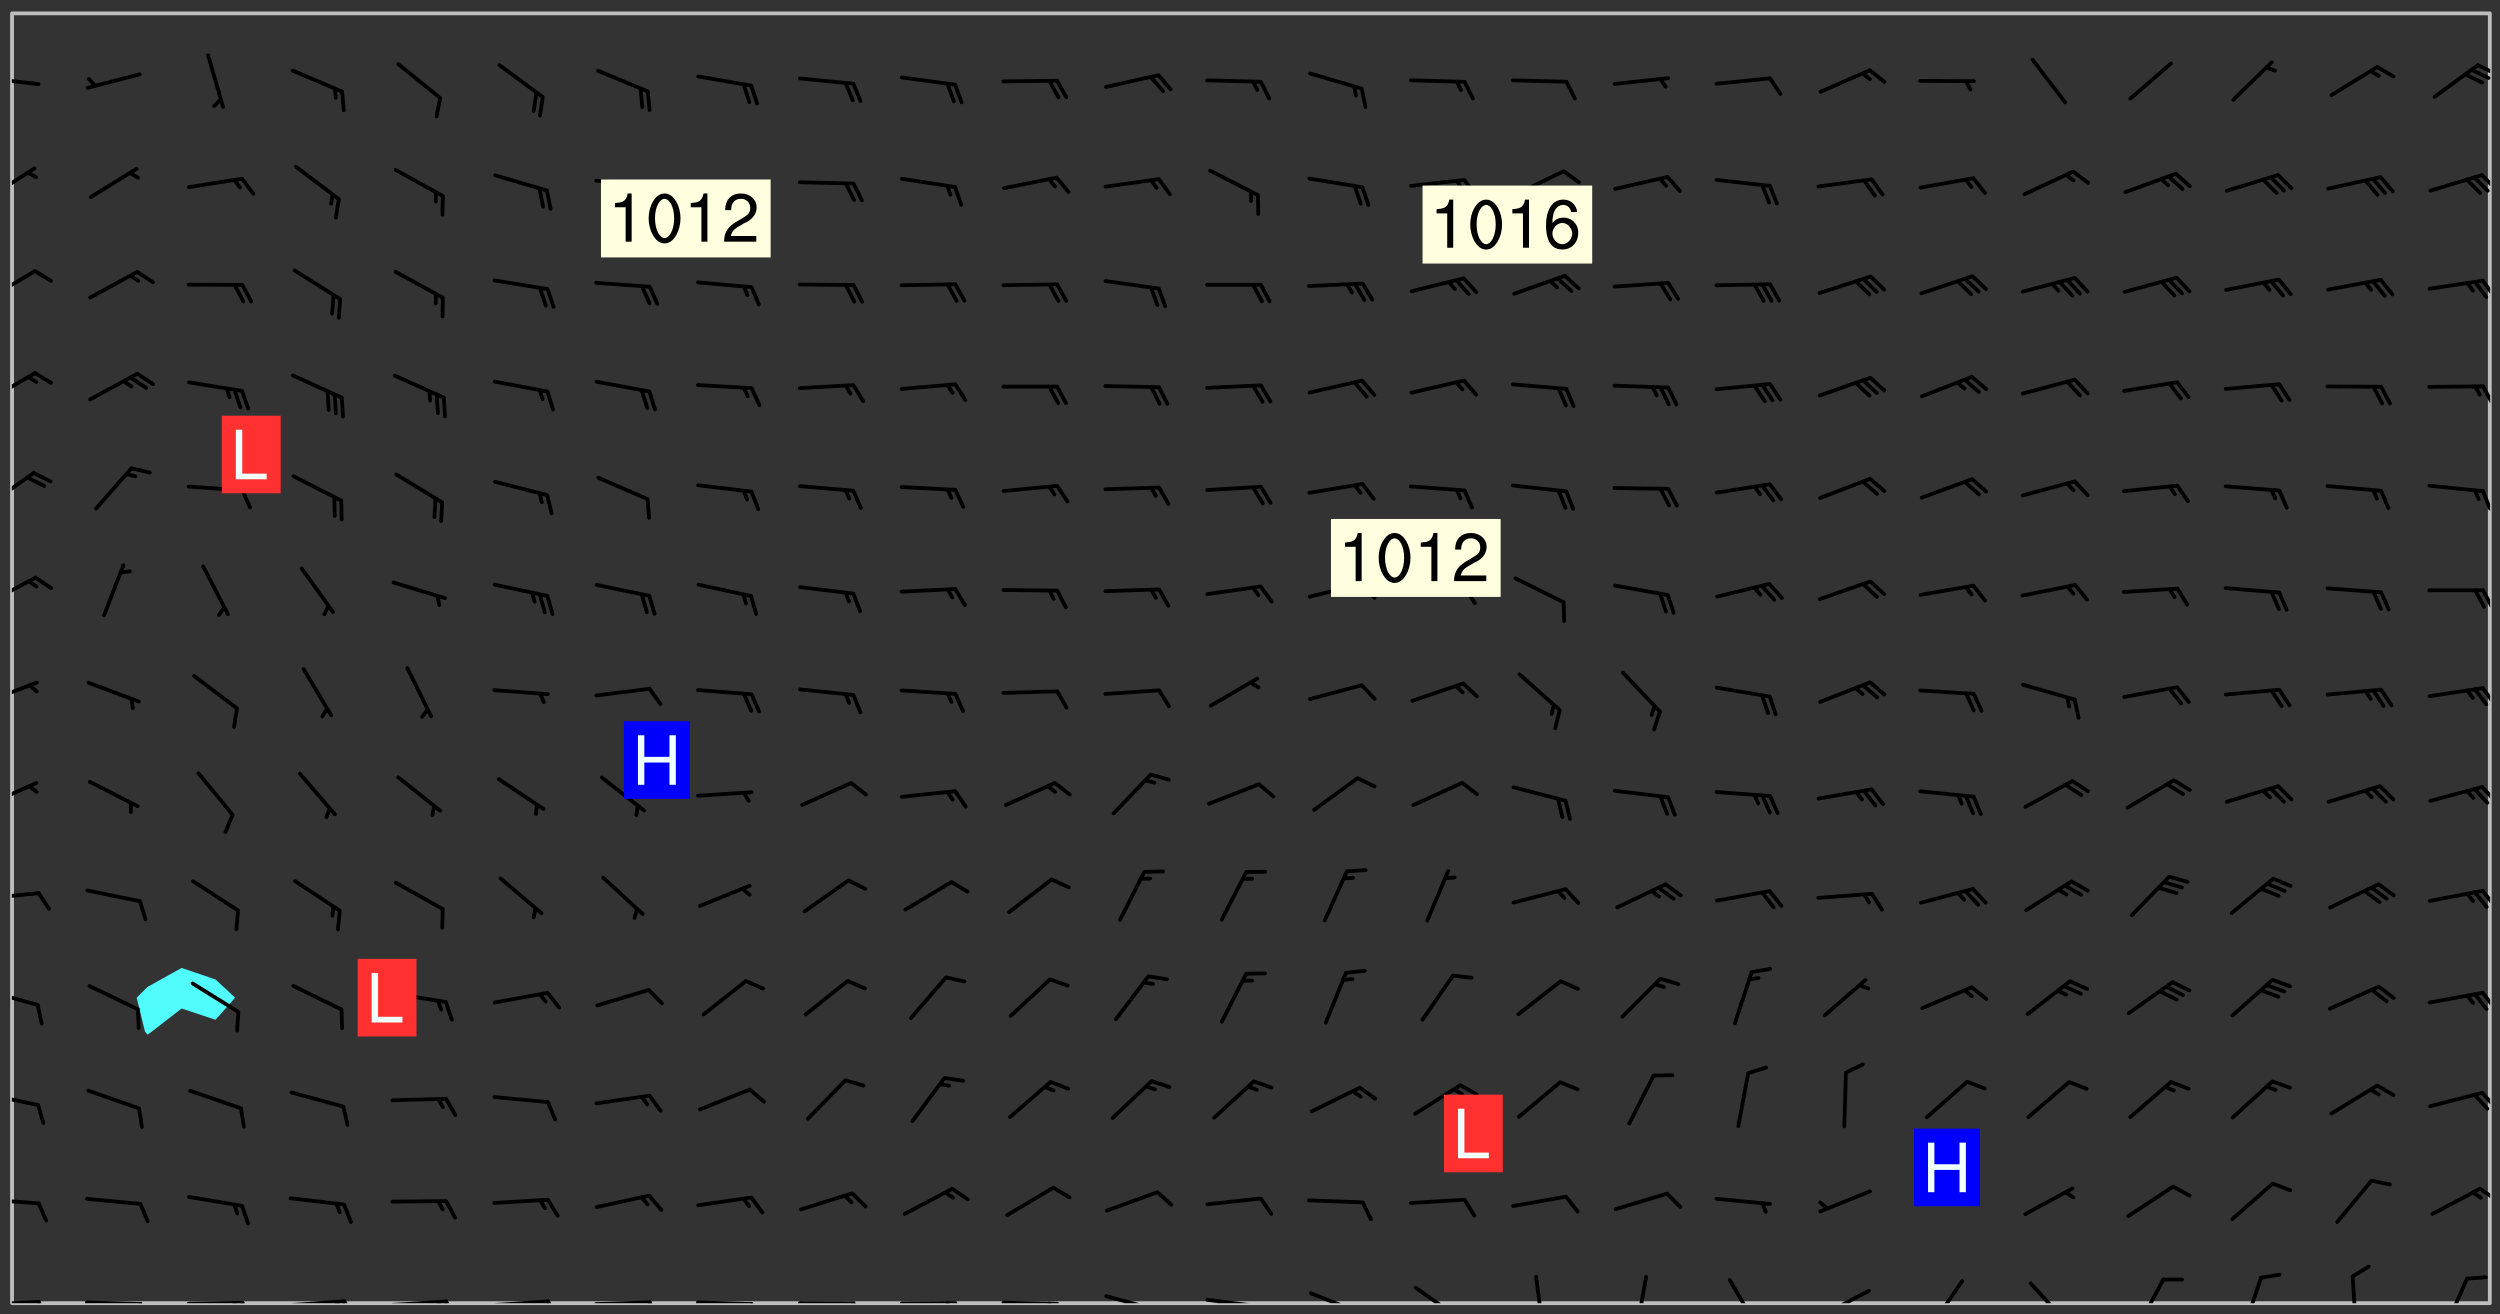 <svg xmlns="http://www.w3.org/2000/svg" role="img" xmlns:xlink="http://www.w3.org/1999/xlink" viewBox="142.45 309.95 326.84 171.84"><rect x="142.45" y="309.95" width="326.84" height="171.84" fill="#333333" stroke="none"/><defs><clipPath id="a"><path d="M144 311.672h1v168.656h-1zm0 0"/></clipPath><clipPath id="b"><path d="M144 311.672h324v168.656H144zm0 0"/></clipPath><clipPath id="c"><path d="M467 311.672h1v168.656h-1zm0 0"/></clipPath><clipPath id="d"><path d="M144 479h4v1.328h-4zm0 0"/></clipPath><clipPath id="e"><path d="M147 479h3v1.328h-3zm0 0"/></clipPath><clipPath id="f"><path d="M153 479h9v1.328h-9zm0 0"/></clipPath><clipPath id="g"><path d="M160 480h3v.328h-3zm0 0"/></clipPath><clipPath id="h"><path d="M166 480h9v.328h-9zm0 0"/></clipPath><clipPath id="i"><path d="M173 480h3v.328h-3zm0 0"/></clipPath><clipPath id="j"><path d="M172 480h2v.328h-2zm0 0"/></clipPath><clipPath id="k"><path d="M180 479h8v1.328h-8zm0 0"/></clipPath><clipPath id="l"><path d="M187 479h3v1.328h-3zm0 0"/></clipPath><clipPath id="m"><path d="M186 479h2v1.328h-2zm0 0"/></clipPath><clipPath id="n"><path d="M193 479h9v1.328h-9zm0 0"/></clipPath><clipPath id="o"><path d="M200 479h3v1.328h-3zm0 0"/></clipPath><clipPath id="p"><path d="M199 479h2v1.328h-2zm0 0"/></clipPath><clipPath id="q"><path d="M206 479h9v1.328h-9zm0 0"/></clipPath><clipPath id="r"><path d="M213 479h3v1.328h-3zm0 0"/></clipPath><clipPath id="s"><path d="M220 479h8v1.328h-8zm0 0"/></clipPath><clipPath id="t"><path d="M227 479h2v1.328h-2zm0 0"/></clipPath><clipPath id="u"><path d="M233 479h8v1.328h-8zm0 0"/></clipPath><clipPath id="v"><path d="M240 480h3v.328h-3zm0 0"/></clipPath><clipPath id="w"><path d="M246 480h9v.328h-9zm0 0"/></clipPath><clipPath id="x"><path d="M253 480h3v.328h-3zm0 0"/></clipPath><clipPath id="y"><path d="M260 480h8v.328h-8zm0 0"/></clipPath><clipPath id="z"><path d="M266 480h2v.328h-2zm0 0"/></clipPath><clipPath id="A"><path d="M273 480h8v.328h-8zm0 0"/></clipPath><clipPath id="B"><path d="M279 480h2v.328h-2zm0 0"/></clipPath><clipPath id="C"><path d="M286 479h9v1.328h-9zm0 0"/></clipPath><clipPath id="D"><path d="M292 480h2v.328h-2zm0 0"/></clipPath><clipPath id="E"><path d="M300 479h8v1.328h-8zm0 0"/></clipPath><clipPath id="F"><path d="M306 480h1v.328h-1zm0 0"/></clipPath><clipPath id="G"><path d="M313 478h8v2.328h-8zm0 0"/></clipPath><clipPath id="H"><path d="M327 478h7v2.328h-7zm0 0"/></clipPath><clipPath id="I"><path d="M343 476h2v4.328h-2zm0 0"/></clipPath><clipPath id="J"><path d="M356 476h2v4.328h-2zm0 0"/></clipPath><clipPath id="K"><path d="M368 477h5v3.328h-5zm0 0"/></clipPath><clipPath id="L"><path d="M380 478h8v2.328h-8zm0 0"/></clipPath><clipPath id="M"><path d="M394 477h6v3.328h-6zm0 0"/></clipPath><clipPath id="N"><path d="M407 477h6v3.328h-6zm0 0"/></clipPath><clipPath id="O"><path d="M421 476h5v4.328h-5zm0 0"/></clipPath><clipPath id="P"><path d="M435 476h4v4.328h-4zm0 0"/></clipPath><clipPath id="Q"><path d="M449 476h2v4.328h-2zm0 0"/></clipPath><clipPath id="R"><path d="M461 476h5v4.328h-5zm0 0"/></clipPath><clipPath id="S"><path d="M144 466h4v2h-4zm0 0"/></clipPath><clipPath id="T"><path d="M466 465h2v2h-2zm0 0"/></clipPath><clipPath id="U"><path d="M144 452h4v3h-4zm0 0"/></clipPath><clipPath id="V"><path d="M466 452h2v3h-2zm0 0"/></clipPath><clipPath id="W"><path d="M144 439h4v3h-4zm0 0"/></clipPath><clipPath id="X"><path d="M466 439h2v3h-2zm0 0"/></clipPath><clipPath id="Y"><path d="M144 426h4v2h-4zm0 0"/></clipPath><clipPath id="Z"><path d="M466 426h2v3h-2zm0 0"/></clipPath><clipPath id="aa"><path d="M144 412h4v4h-4zm0 0"/></clipPath><clipPath id="ab"><path d="M466 412h2v3h-2zm0 0"/></clipPath><clipPath id="ac"><path d="M144 398h4v4h-4zm0 0"/></clipPath><clipPath id="ad"><path d="M466 399h2v4h-2zm0 0"/></clipPath><clipPath id="ae"><path d="M144 385h4v5h-4zm0 0"/></clipPath><clipPath id="af"><path d="M466 386h2v4h-2zm0 0"/></clipPath><clipPath id="ag"><path d="M144 371h4v6h-4zm0 0"/></clipPath><clipPath id="ah"><path d="M466 373h2v4h-2zm0 0"/></clipPath><clipPath id="ai"><path d="M144 358h4v5h-4zm0 0"/></clipPath><clipPath id="aj"><path d="M466 360h2v3h-2zm0 0"/></clipPath><clipPath id="ak"><path d="M144 345h4v5h-4zm0 0"/></clipPath><clipPath id="al"><path d="M466 346h2v3h-2zm0 0"/></clipPath><clipPath id="am"><path d="M144 331h4v6h-4zm0 0"/></clipPath><clipPath id="an"><path d="M466 332h2v3h-2zm0 0"/></clipPath><clipPath id="ao"><path d="M144 319h4v3h-4zm0 0"/></clipPath><clipPath id="ap"><path d="M466 318h2v2h-2zm0 0"/></clipPath><clipPath id="aq"><path d="M465 318h3v3h-3zm0 0"/></clipPath><g id="ar" clip-path="url(#clip1)"><path fill="#fff" fill-opacity="0" fill-rule="evenodd" d="M0 0h1000v1000H0zm0 0"/><path fill="#d3d3d3" fill-opacity="0" fill-rule="evenodd" d="M162.152 355.867l-.234.293.059.234.117.172.176.234.293.348.113.059.117-.172.059-.234.176-.176.465-.176h.699l.234.293.289.816.059.176.176.23.352.234.699.699.172.176.234.348.234.41.289.582.41.465.23.234.234.176.117.23.176.293.172 1.164v.234l.059.289.059.117.117.117.348.41.117.172.176.176.176.234.117.172.172.352.059.234.234.406.234-.059-.176.176-.059.93h-.582l-.234-.113-.348.113-.117.117-.059.293-.059.176-.117.172-.465.293-.059.234-.059.113v.645l.059.172v.41l.059.059v.406l.059.406.117.176.059.059.23.641-.059.293v.699l-.059.582v.234l-.059.23-.055.352v1.922l.055.117h.426l-.367.117-.023.352.891 1.168 1.742.539 1.34.359v.539l.09.809.535.715 1.52.27.891-.086.09 1.164.535.18 1.16-.18 2.055-.984 1.16-.363 1.879-.176 1.695-.18-.18.719-1.516.086-1.25.09-.805.27-1.074.809.27.719.535.898-.18.625-.266.809.266 1.078.625.898.805.18 1.25-.18-.266.723.098.504.055.293v.172l.059.293v.406l.176.117.352.117h.406l.293-.176.113-.117.059-.117.117-.23.059-.176.352-.465.23-.176.176-.059.176.059.059.176.117.988.055.469.059.172.117.234.176.059.816.059h.289l.117.234.059.406.059.352v1.105l.117.293.117.348.289.699.176.352.582.754.352.176.172.059.469.234.641.465.348.234.293.176.293.055.23.062.816.348.293.176.113.172.352.352.117.176.523.641v.289l.059.352v.348l.059.352.059.289.117.059.172.059h.176l.582.234.176.117.176.289.176.234.113.234.293.23.117.117v.41l.059.055.289.234.234.117.059.117.117.172.059.117.23.234.059.176.234.059.117.059-.117.113-.059.117v.117l-.117.293-.117.289v.582l.176.117.117.059.059.117.117.117.113.059.176.348.059.352.059.406v.176l-.059.176-.117.699v.172l.117.176.293.293h.406l.176.117.117.172.117.293v.234h-.527l-.23-.234h-.234l-.176.059-.059.699.059.348.117.176.176.41.117.23.289.469.176.055h.523l.234.059.758.641.059.293v.234l.059.059.23.348v.352l-.117.172v.293l.293.289.293.176.172.059.293.176.293.117.582.406.289.234.293.176.219.16.016.012.23.176.641.523.176.234.117.176.176.176.113.172v.641l.117.176.469.117.582.117.234.059.23.113.293.117.113.059.586.352.289.172.176.062.176.055.176.059.699.352.289.176.234.055.289.176.234.117.641.406.293.117.172.059.234.059.41.059.23.059.234.117.059.172-.41.176.469.059.059.293.113.234.176.055.234.059.176.059.406.117.641.234.117.172.059.234v.176l-.059.117-.059.406.234.234.117.059.348.117.641.23.176.117.289.117.176.176.234.465.582 1.105.176.176.348.176.176.117.352.117 1.047.523.234.059.465.113.293.059.465.176.758.582.234.234.348.465.176.176.289.234.816.699.293.176.289.289.293.176.293.289.695.641.176.176.293.234.289.234.469.289.641.582.348.234.234.293.348.348.352.465.934.992.348.406.117.176.234.059.113.117.645.176.23.113.234.059.293.176.23.117.934.699.406.406.234.176.406.176.234.117.816.348.348.234.234.117.293.289.23.117.758.352.352.172.23.059.293.117.234.059.871.176h.816l.469.23.172.059.875.699.465.117.293.059.176.059.23.059.469.059.348.059.352.059.406.059h.293l.172.059v.23l.176.176h.293l.348.059.352.059.699.117h.641l.465-.234.293-.176.172-.117.41-.172.289-.176.934-.465.469-.293.523-.293.465-.172.465-.176 1.051-.465.289-.117.41-.117.289-.117.527-.176 1.516-.699.582-.348.289-.059.293-.059.348-.117.875-.23.352-.117h.113l.234-.059.875-.234.234-.059h.812l.352-.059.816-.117.172-.059.352-.055.293-.059.23-.059.816-.176.176-.059h.348l.234-.059.465-.117.758-.172.234-.059h.348l.41-.117.289-.059 1.285-.059h.289l.41-.059.23-.059h.176l.875-.117h.406l.41-.117h.348l.352-.113.871-.059h1.75l1.047.289.41.117.289.117.352.117.289.117 1.051.172.289.059h.293l.293.059.172.059.41.059.172.059.117.059h.117l.117.059.352.059h.113l.41.066 1.922.395 1.926.395 1.52.449 1.695.719 2.145.805 1.605-.719 1.43-.805 1.16-1.078 1.25-.449 3.035-.719 1.875-.359 2.145-1.348 2.234-1.254 2.5-1.258 1.695-.449 1.785-.18 1.16-.27.625.539 1.34-.27.715-.988.984-1.344.445-.18.805-.359 1.875-.539 1.785-.449 1.25-.27 1.16-.09 1.699-.09 1.961-.27 1.25-.09h.539l.625-.09h.891l2.145-.18 2.41-.18 2.59-.09 1.695.18 1.609.09 1.43.359 1.16.719 1.875.988 1.16 1.527.266.715.629.09.355.898.535.539.535 1.527 1.074.359h.535l-.805.535.09 1.707.715 2.695.891.805.895.988.715 1.258 1.785.539 1.52-.18.355 1.344 1.609-.805.98-.539.27.27.316-.215.219-.145.801.449.449-.359h.355l.535-.27.539-.719.535-.27.625-.988 1.16.449.84.371 1.395.617 1.695-.18h1.605l1.785.09.18-1.707.535-1.344.805.27.492.848.402.406-.09.539v.359l.715.449.711-.27h1.43l.359.988.445 1.258.715 1.344 1.25.629 1.695.629.715-.18.18-.539.98-.09.449.359.086 1.258-.266.629-.535.18v.539l.715.984.266.539.984.988.801 1.078-.266.359-.09.898-.625 2.332-.355 2.066-.09 1.793-.18.719-.09.539v1.438l-.98 1.883-.359 1.707-.535.898-.805 1.168-.266.539 2.055 1.254.086.359-.355.539-.09-.18v.809l.09 1.438-.445.715-1.074.094-.266.715.535.898.805.719 1.16.809 1.34.27.445.359-.355.449-1.789-.09-1.25-.449-.715-.719-.625-.09-.176 3.59-.188 1.309h89.359V311.703h-55.27v49.082l.762.125 3.289.543 2.023 2.836v2.754l2.352.332 2.348.332h4.051l-1.379 4.16-2.023.707-2.023.703-.543.344-2.594 1.617-.188.117-2.023-2.078-.73-2.742-2.672-2.078-1.375-3.5-.066-.082-1.957-2.672 2.75-1.418v-49.082H294.422v91.414l.117.031.133.012.074.074.105.047.09.059.086.059.09.059.297.297.059.09.031.117.027.117.016.137-.031.117-.059.09-.059.086-.043.105-.047.102-.027.121v.145l.176.27.148.148.074.086.074.074.043.105.062.09.059.086.043.105.059.09.047.102.043.105.059.086.117.18.074.074.062.086.059.09.043.105.059.09.059.086.062.09.059.09.043.102.117.18.074.074.059.086.074.074.09.059.105.047h.148l.133-.016.133.016.102-.047.074-.074.047-.102-.016-.133v-.148l-.047-.105-.027-.117-.047-.102-.027-.121-.043-.102-.062-.09-.043-.102-.043-.105-.031-.117-.016-.133-.012-.137.086-.059.059-.086.121-.031.043.105.016.133v.117l.059.102.059.09.09.059.148.148.059.09.043.105-.012.102.086.059.105.047.086.059.09.059.074.074-.117.027-.105.047-.086.059-.074.074-.059.09-.062.086-.027.121-.047.102-.043.105-.031.117-.012.133-.016.133v.148l.027.117.047.105.043.102.059.09.074.074.09.059.074.074.09.059.059.09.043.105.047.102.117.031.133.016h.148l.117-.031.105.043.043.105.047.102.027.121L299.5 410l.027.117.031.121.027.117.105.043.102.047.133-.016.148.148.062.086.074.074.07.074.09.062.105.043.102.043.117.031.137.016.117-.031.074-.074.027-.117-.012-.133-.031-.121-.027-.117.043-.105h.117l.09.062.117.027h.148l.133.016h.148l.133.016.133-.016h.148l.133-.016.133-.012.137.012.117-.027.133-.016.191-.059-.059.176-.016.133-.027.121-.016.133-.059.086-.133.016-.105.047-.105.043-.117.031-.117.027-.266.031h-.148l-.133.016-.074.074.059.086.148.148.117.18.074.07.09.062.09.059.086.059.09.059.102.043.105.062.105.043.086.059.105.047.102.043.18.117.059.09-.043.102-.047.105.016.133.223.223.059.09.043.102.031.121.043.102.016.133.031.117.012.137.031.117.148.148.102.043.105.043.117.031.133.016.137.016h.117l.117-.031.09-.059.043-.105.047-.102.043-.105.031-.117.012-.133v-.148l-.012-.133-.016-.133-.031-.117-.043-.105-.047-.105-.043-.102-.043-.105-.016-.133.016-.133.027-.117.031-.117.027-.121.047-.102.09-.059.086-.062.074-.074.09-.059.223-.223.059-.086.074-.074.117-.18.059-.086v-.148l-.074-.074-.102-.047-.105-.043-.102-.043-.059-.09-.047-.105-.027-.117.09-.059.117-.031.102-.043.18-.117.148-.148.012-.133-.012-.105-.09-.059-.133.016h-.148l-.133.016-.133-.016-.121-.031-.086-.059-.074-.074-.059-.09-.062-.086-.117-.18-.059-.086.031-.121.086-.059.121-.031.059-.086v-.121l-.031-.117-.059-.09-.059-.086-.047-.105-.027-.117-.016-.133.059-.09.074-.074.09-.059.117-.18.074-.074.059-.086.148-.148.121-.031.133-.016.133.016.074.074.043.105.016.133-.031.117-.117.031-.133.012-.148.148-.043.105-.047.102-.027.121-.031.117v.148l.031.117.043.105.059.09.074.07.074.074.117.031.121.027.117-.027.133-.016h.117l.09.059.074.074.047.105.059.086.102.047.133.016.105.043.086.059-.012.105-.074.074-.18.117-.059.09-.09.059-.07.074-.074.074-.062.09-.027.117-.016.133.016.133-.016.133v.148l.016.133.027.117.031.121.074.074.09.059.086.059.09.059.117.031v.086l-.102.047-.09.059-.266.031-.117.027h-.148l-.105.043-.102.047-.059.09-.062.234-.012.133-.031.121-.016.133v.293l-.012.133.012.137.016.133.133.016.133.012.121.031.086.059.074.074.047.105.043.102.016.133v.445l-.016.133v.445l.031.266.027.117.016.133.031.117.086.211.031.266v.148l-.031.117-.027.117-.031.121-.027.117-.031.117-.031.121-.012.133-.016.133.09.059.117-.031.102.016.047.105-.031.266v.441l-.043.105-.047.105-.043.102-.043.105-.059.086-.031.121-.043.117-.031.117-.016.133.016.133.059.09.105.047.086.059.059.086-.012.137-.031.117-.043.102v.445l-.016.133v.148l-.031.117-.043.105-.027.117-.047.105-.043.102-.031.121-.027.117-.031.133-.031.117-.027.117-.043.105-.031.117-.031.121-.012.133-.016.133v.297l.027.117v.148l.047.398.027.117.059.09.121.031h.148l.133-.016.059.09v.117l-.059.09-.09.059-.102.043-.105.047-.09.059-.086.059-.137.016-.117-.031-.133-.016-.102.047-.062.086-.012.137-.016.133-.031.117-.027.117-.016.133-.031.121v.297l.016.133.031.117v.148l.012.133v.148l-.027.117-.047.102-.027.121-.031.117-.059.09-.074.074-.102.043-.105.047-.117.027-.121.031-.102-.047.059-.086.105-.047.027-.117.031-.117.027-.121.031-.117v-.148l.016-.133-.031-.117-.043-.105-.105.016-.074.074-.102.043-.09.062-.074.074-.043.102-.016.133-.031.117L304.25 426l-.031.117-.027.117-.031.121-.027.117-.031.117-.043.105-.09.059h-.09l-.117-.031-.031-.086.016-.137-.031-.117v-.148l-.012-.133v-.148l-.062-.234-.027-.121-.043-.102-.047-.105-.059-.086-.059-.09-.043-.105-.062-.086-.148-.148-.07-.074-.105-.047-.105-.043-.102-.043-.297-.297-.09-.074-.086-.059-.105-.043-.09-.062-.086-.059-.105-.043-.09-.059-.086-.062-.074-.07-.105-.047-.086-.059-.105-.043-.09-.062-.102-.043-.105-.043-.086-.059-.105-.047-.105-.043-.102-.047-.09-.059-.102-.043-.105-.043-.09-.062-.117-.027-.133-.016-.133.016H299.75l-.133.016-.117-.031-.09-.059-.074-.074-.09-.059-.102-.047h-.148l-.121-.027-.102-.043-.074-.074-.117-.18-.09-.059-.102-.043-.09-.062-.105-.043-.09-.059-.086-.059-.105-.047-.059-.086-.059-.09-.043-.105-.047-.102-.074-.074-.086-.059-.074-.074-.09-.059-.223-.223-.043-.105-.031-.266.105-.043h.145l.105.043.074.074.09.059.086.059.105.047.09.059.148.148.07.074.148.148.062.086.074.074.086.059.074.074.09.062.09.059.086.059.27.176.102.047.105.043.102.043.047-.074.059-.086.074-.074.07-.074.105.043.074.074.059.09.043.102.047.105.043.105.121.027.117-.027.074-.09.043-.105.059-.09.074-.074.105-.043.117-.027.133.012.09.059.148.148.059.09.043.105.047.102.043.105.043.102.105.047.105.043.133.016.086-.059.059-.09.074-.074.105-.043.117.027.105.047.102.043.105.043.102.047.18.117v.117l-.016.133.016.133.016.137.059.086.102.047.121.027.117.031h.148l.117-.031.059-.09.18-.117.059-.09.074-.074.059-.086.117-.18.18-.117.117.031.09.059.043.074-.016.133v.117l.09.059h.148l.133-.016.133-.012.266-.031.105-.043.117-.031.121-.027.074-.074.07-.074.062-.09-.016-.105-.047-.102-.102-.043-.105-.016-.117.027-.266.031h-.148l-.074-.074-.09-.059-.117-.031-.117-.027-.133-.016h-.148l-.133.016h-.297l-.105-.047-.148-.148-.043-.102-.059-.09.223-.223.086-.059.105-.043.117-.031.133-.016.133.016.137.016.102.043.133-.012.09-.062.102-.043.062-.09-.047-.102-.09-.059-.117-.031-.102-.043-.059-.09-.062-.09v-.117l.016-.133.105-.047.074-.07v-.121l-.09-.059-.031-.117.09-.059.074-.074.043-.105.059-.09.047-.102.016-.133v-.148l-.047-.105-.043-.102-.09-.059-.133-.016-.102-.043-.137-.016-.117-.031h-.445l-.133-.016-.133-.012-.133-.016-.117-.031h-.148l-.133-.016-.133-.012-.266-.031-.121-.043-.086-.059-.074-.074v-.148l.012-.133.105-.047.102-.043.133-.016h.152l.133-.016h.293l.121.031.102.043.09.059.234.062.121-.047.09-.059.102-.043.133-.016.105.043.102.047.133.012.121-.027h.145l.121-.031.117-.027.105-.047.074-.074.086-.059.148-.148.059-.086.047-.105.027-.117.016-.105-.102-.043-.09-.059-.117-.031-.105-.043-.09-.062-.074-.086-.074-.074-.102-.043-.105-.047-.102-.043-.059-.09-.047-.102-.086-.211-.062-.086-.059-.09-.074-.074-.086-.059h-.27l-.117.031-.09.059-.102.043-.133.016-.105-.016-.027-.117-.062-.09-.117-.031-.102-.043-.148-.148-.031-.117-.016-.105.074-.074.18-.117.117-.027.117-.031.137.016.102.043.105.043.102.047.105.043.117.031.133.016.117.027.133.016.105-.016.09-.059-.074-.074-.105-.043-.074-.074-.074-.09-.148-.148-.086-.059-.09-.059-.074-.074-.09-.059-.102-.047-.121-.027-.102-.047-.105-.043-.117-.031-.102-.043-.121-.031h-.148l-.117.031-.105.043-.086.062-.18.117-.086.059-.09.059-.105.047-.086.059-.105.043-.102.043-.105.047-.074.074-.059.09-.059.086-.047.105-.059.086-.074.074-.133-.012-.117-.031h-.117l-.074.074-.09.059-.074.074-.09.059-.086.059-.105.047-.102.043-.137.016-.102-.043-.148-.148-.105-.047h-.086l-.105.047-.102.043-.121.031-.117-.031-.074-.074v-.117l.031-.121.074-.07.059-.09.074-.074.117-.031.105-.043h.293l.133-.016.137-.016.102-.043.09-.059.102-.047.09-.059.133-.012.09.059.133.012.09-.059.086-.059.105-.043.09-.059.086-.062.09-.059.148-.148.059-.086.059-.09.105-.043.133-.016.117.027.121.031.059-.059.059-.09.031-.266.027-.117.105.012.133.016.102-.043.09-.059.059-.09.074-.074.059-.09.047-.102.012-.133-.012-.133-.047-.105-.148-.148-.059-.09-.059-.086-.043-.105v-.445l.016-.133v-.148l.012-.133-.059-.059-.09.059-.102-.043-.18-.117-.086-.059-.062-.09-.059-.09-.074-.074-.086-.059-.121.031-.102.012-.105.047-.086.059-.105.043-.148.148-.09.059-.086.059-.09.062-.105.043-.133.016v-.121l.105-.043.117-.031.074-.07.043-.105v-.148l-.027-.117-.148-.148-.133-.016h-.148l-.117.031-.105.043-.102.043-.09.062-.117.027-.074-.074.012-.133-.043-.102-.043-.105-.09-.059-.117.027-.121.031-.117.031-.102.043-.121.031-.102.043-.105.043-.09.059-.102.016v-.117l.016-.133-.059-.09-.074.043-.148.148-.059.09-.074.074-.047.105-.043.102-.074.074-.059.09-.074.074-.059.086-.074.074-.09.062-.074.07-.074.074-.102.016-.133.016-.105-.043v-.121l.148-.148.043-.102.059-.09.047-.102.043-.105.059-.09.031-.117.043-.102.031-.121.027-.117.047-.105.043-.102.043-.105.074-.07.09-.062.09-.059.102-.043h.297l.266-.031.105-.043-.074-.074-.117-.031-.105-.043-.09-.059-.102-.047-.09-.059-.102-.043-.105-.043-.09-.062-.086-.059-.105-.043-.102-.043-.121-.031-.117-.031-.102-.043L297.5 410.25l-.102-.043-.09-.059-.043-.105-.016-.133.102-.043.133-.016.137.016.133-.016.102-.043.059-.09.016-.105-.09-.059-.074-.074-.102-.043-.09-.059-.148-.148-.043-.105-.016-.133v-.293l-.059-.09-.09-.059-.074-.074-.043-.105-.031-.117-.059-.09-.074-.074-.117-.027-.074-.074-.09-.059-.09-.062-.086-.059-.074-.074-.059-.086-.047-.105-.086-.059-.148-.148-.195-.059-.133.016-.102.043-.074.074-.047.102-.043.105-.059.09-.059.086-.297.297-.09.059h-.086l-.062-.086-.043-.105.031-.117.059-.09.027-.117-.012-.133-.09-.062-.105.047-.117.027-.117.031-.27.176-.102.047-.117.027-.105.047-.09.059-.102.043-.059-.086-.047-.105.016-.133.047-.105.07-.074.074-.07.059-.09v-.148l-.043-.105h-.238l-.102.047-.031.117-.027.117-.031.121-.074.043-.133.016-.074-.047-.043-.102-.043-.105-.047-.102-.043-.105-.121.031-.102.043-.133.016-.117.031-.105.043-.09.059-.102.047-.121.027-.133.016-.102-.043-.059-.09-.047-.105-.043-.102-.043-.105v-.117l.059-.09.086-.059.18-.117.102-.047.105-.043.105-.059.102-.043.09-.062.102-.043.105-.059.102-.047.09-.059.105-.043.102-.043.09-.062.102-.043.137-.016.117.031.102.043.121.031.102.043.105.047.102.043.105.043.102.047.105.043.102.043.105.047.086.059.105.043.117.031.105.043.102.047.09.059.105.043.102.043.105.047.117.027.102.047.121.027h.148l.086-.059.016-.102.059-.09-.027-.117-.074-.074-.117-.18-.074-.074-.09-.074-.18-.117-.086-.059-.105-.043-.102-.047-.27-.176-.059-.09-.074-.074-.059-.09-.043-.102-.031-.117-.016-.137v-.562l-.012-.133-.016-.133-.031-.117-.016-.133-.012-.133-.031-.121-.223-.223-.059-.086-.016-.105.031-.117.133-.016v-91.414H172.992v1.453l-.059.234-.352 1.051-.172.523-.117.348-.176.41-.117.172-.234.293-.23.059h-.352l-.117.059-.23.406v.293l.117.176.23.23.117.234.641.758.293.465.176.234.23.352.234.348.641.816.176.465.172.41.117.695.176.469.117 1.398.059.465v.875l.117 1.047v4.781l-.059.465-.352 1.281-.176.523-.113.41-.352.93L172.934 336l-.234.582-.117.176-.172.348-.176.406-.352.816-.059.293-.113.293-.117.289-.059.176-.117.875-.059.406-.059.117-.059.176-.059.172-.23.527-.117.172v.234l-.117.234-.059.172-.176.586v.289l-.059.176v.293l-.059.113-.059.527v.172l-.055.234v2.621l-.176.816-.117.176-.176.234-.117.172-.113.234-.586.934-.23.289-.293.465-.176.234-.289.352-.352.699-.113.23-.176.41-.176.23-.406.527-.816.699-.293.172-.289.234-.176.117-.176.176-.523.406-.527.176-.172.176-.234.055-.641.176h-.758m12.211 31.023l-1.074.449.359.895 1.25-.715.445-.539-.98-.09"/><path fill="#d3d3d3" fill-opacity="0" fill-rule="evenodd" d="M201.508 416.598h-.895l.449.629.98.359.805-.09.445-.988-.176.09-.715-.355-.895.355m154.621 59.07l-.059-.523v-.293l.113-.293.059-.23.469-.469h.113l.117-.113.117-.059h.176l.234-.059h.348l.234.059.117.059.23.172.059.176.117.582v.293l-.117.176-.172.289-.176.176-.527.523-.23.234-.117.059h-.176l-.117-.059-.406-.293-.176-.117-.117-.059-.059-.113-.055-.117m6.641-10.957l-.059-.172v-1.109l.059-.172.176-.059.172-.059h.176l.234-.059.117.059.059.699-.059.172-.117.176-.117.059-.234.523-.113.059h-.234l-.059-.117m9.613-14.391l-.117-.176v-.699l.293-.875.117-.172.176-.352.113-.23.117-.293.352-.758.117-.23.172-.234h.176l.117-.059h.641l.117.059.234.234.172.113.352.293.117.117.113.176v.113l.117.059.117.117v.699l-.059.176v.23l-.059.176-.348 1.051-.117.23-.117.234-.117.059-.23.234-.641.289h-.875l-.41-.117-.641-.465"/><path fill="none" stroke="#bebebe" stroke-linecap="round" stroke-linejoin="round" stroke-miterlimit="10" stroke-width=".5" d="M467.957 311.695H144.027v168.625h323.93v-168.625"/><g clip-path="url(#a)"><path fill="#fff" fill-opacity="0" fill-rule="evenodd" d="M144 475.891v4.438h.004H144V311.672h.004H144v164.219"/></g><g clip-path="url(#b)"><path fill="#fff" fill-opacity="0" fill-rule="evenodd" d="M144.004 480.328V311.672h22.188v124.824l-4.438 2.469-1.434 1.418 1.086 4.438.348.395.543-.395 3.895-3.02 4.438 1.473 2.562-2.891-2.562-2.379-4.438-1.508V311.672h301.805v168.656H144.004"/></g><path fill="#50fcfc" fill-rule="evenodd" d="M161.406 444.82l-1.086-4.438 1.434-1.418 4.438-2.469 4.438 1.508 2.562 2.379-2.562 2.891-4.438-1.473-3.895 3.02-.543.395-.348-.395"/><g clip-path="url(#c)"><path fill="#fff" fill-opacity="0" fill-rule="evenodd" d="M467.996 480.328H468V311.672h-.004H468v168.656h-.004"/></g><g clip-path="url(#d)"><path fill="none" stroke="#000" stroke-linecap="round" stroke-linejoin="round" stroke-miterlimit="10" stroke-width=".5" d="M147.508 480.156l-7.016.344"/></g><g clip-path="url(#e)"><path fill="none" stroke="#000" stroke-linecap="round" stroke-linejoin="round" stroke-miterlimit="10" stroke-width=".5" d="M147.508 480.156l1.258 2.109"/></g><g clip-path="url(#f)"><path fill="none" stroke="#000" stroke-linecap="round" stroke-linejoin="round" stroke-miterlimit="10" stroke-width=".5" d="M160.828 480.422l-7.023-.188"/></g><g clip-path="url(#g)"><path fill="none" stroke="#000" stroke-linecap="round" stroke-linejoin="round" stroke-miterlimit="10" stroke-width=".5" d="M160.828 480.422l1.094 2.199"/></g><g clip-path="url(#h)"><path fill="none" stroke="#000" stroke-linecap="round" stroke-linejoin="round" stroke-miterlimit="10" stroke-width=".5" d="M174.145 480.273l-7.027.109"/></g><g clip-path="url(#i)"><path fill="none" stroke="#000" stroke-linecap="round" stroke-linejoin="round" stroke-miterlimit="10" stroke-width=".5" d="M174.145 480.273l1.184 2.148"/></g><g clip-path="url(#j)"><path fill="none" stroke="#000" stroke-linecap="round" stroke-linejoin="round" stroke-miterlimit="10" stroke-width=".5" d="M173.121 480.289l.594 1.074"/></g><g clip-path="url(#k)"><path fill="none" stroke="#000" stroke-linecap="round" stroke-linejoin="round" stroke-miterlimit="10" stroke-width=".5" d="M187.449 480.078l-7.008.5"/></g><g clip-path="url(#l)"><path fill="none" stroke="#000" stroke-linecap="round" stroke-linejoin="round" stroke-miterlimit="10" stroke-width=".5" d="M187.449 480.078l1.305 2.078"/></g><g clip-path="url(#m)"><path fill="none" stroke="#000" stroke-linecap="round" stroke-linejoin="round" stroke-miterlimit="10" stroke-width=".5" d="M186.43 480.152l.652 1.039"/></g><g clip-path="url(#n)"><path fill="none" stroke="#000" stroke-linecap="round" stroke-linejoin="round" stroke-miterlimit="10" stroke-width=".5" d="M200.766 480.105l-7.012.445"/></g><g clip-path="url(#o)"><path fill="none" stroke="#000" stroke-linecap="round" stroke-linejoin="round" stroke-miterlimit="10" stroke-width=".5" d="M200.766 480.105l1.289 2.09"/></g><g clip-path="url(#p)"><path fill="none" stroke="#000" stroke-linecap="round" stroke-linejoin="round" stroke-miterlimit="10" stroke-width=".5" d="M199.746 480.172l.645 1.043"/></g><g clip-path="url(#q)"><path fill="none" stroke="#000" stroke-linecap="round" stroke-linejoin="round" stroke-miterlimit="10" stroke-width=".5" d="M214.082 480.09l-7.012.48"/></g><g clip-path="url(#r)"><path fill="none" stroke="#000" stroke-linecap="round" stroke-linejoin="round" stroke-miterlimit="10" stroke-width=".5" d="M214.082 480.09l1.297 2.082"/></g><g clip-path="url(#s)"><path fill="none" stroke="#000" stroke-linecap="round" stroke-linejoin="round" stroke-miterlimit="10" stroke-width=".5" d="M227.402 480.223l-7.023.215"/></g><g clip-path="url(#t)"><path fill="none" stroke="#000" stroke-linecap="round" stroke-linejoin="round" stroke-miterlimit="10" stroke-width=".5" d="M227.402 480.223l1.219 2.129"/></g><g clip-path="url(#u)"><path fill="none" stroke="#000" stroke-linecap="round" stroke-linejoin="round" stroke-miterlimit="10" stroke-width=".5" d="M240.719 480.438l-7.023-.215"/></g><g clip-path="url(#v)"><path fill="none" stroke="#000" stroke-linecap="round" stroke-linejoin="round" stroke-miterlimit="10" stroke-width=".5" d="M240.719 480.438l1.082 2.199"/></g><g clip-path="url(#w)"><path fill="none" stroke="#000" stroke-linecap="round" stroke-linejoin="round" stroke-miterlimit="10" stroke-width=".5" d="M254.035 480.34l-7.027-.023"/></g><g clip-path="url(#x)"><path fill="none" stroke="#000" stroke-linecap="round" stroke-linejoin="round" stroke-miterlimit="10" stroke-width=".5" d="M254.035 480.34l1.145 2.172"/></g><g clip-path="url(#y)"><path fill="none" stroke="#000" stroke-linecap="round" stroke-linejoin="round" stroke-miterlimit="10" stroke-width=".5" d="M267.348 480.305l-7.027.047"/></g><g clip-path="url(#z)"><path fill="none" stroke="#000" stroke-linecap="round" stroke-linejoin="round" stroke-miterlimit="10" stroke-width=".5" d="M266.328 480.312l.582 1.078"/></g><g clip-path="url(#A)"><path fill="none" stroke="#000" stroke-linecap="round" stroke-linejoin="round" stroke-miterlimit="10" stroke-width=".5" d="M280.664 480.395l-7.027-.133"/></g><g clip-path="url(#B)"><path fill="none" stroke="#000" stroke-linecap="round" stroke-linejoin="round" stroke-miterlimit="10" stroke-width=".5" d="M279.641 480.375l.555 1.094"/></g><g clip-path="url(#C)"><path fill="none" stroke="#000" stroke-linecap="round" stroke-linejoin="round" stroke-miterlimit="10" stroke-width=".5" d="M293.855 481.254l-6.781-1.848"/></g><g clip-path="url(#D)"><path fill="none" stroke="#000" stroke-linecap="round" stroke-linejoin="round" stroke-miterlimit="10" stroke-width=".5" d="M292.871 480.984l.27 1.195"/></g><g clip-path="url(#E)"><path fill="none" stroke="#000" stroke-linecap="round" stroke-linejoin="round" stroke-miterlimit="10" stroke-width=".5" d="M307.266 480.77l-6.969-.883"/></g><g clip-path="url(#F)"><path fill="none" stroke="#000" stroke-linecap="round" stroke-linejoin="round" stroke-miterlimit="10" stroke-width=".5" d="M306.254 480.641l.434 1.148"/></g><g clip-path="url(#G)"><path fill="none" stroke="#000" stroke-linecap="round" stroke-linejoin="round" stroke-miterlimit="10" stroke-width=".5" d="M320.359 481.633l-6.527-2.605"/></g><g clip-path="url(#H)"><path fill="none" stroke="#000" stroke-linecap="round" stroke-linejoin="round" stroke-miterlimit="10" stroke-width=".5" d="M333.289 482.344l-5.758-4.031"/></g><g clip-path="url(#I)"><path fill="none" stroke="#000" stroke-linecap="round" stroke-linejoin="round" stroke-miterlimit="10" stroke-width=".5" d="M344.184 483.812l-.914-6.969"/></g><g clip-path="url(#J)"><path fill="none" stroke="#000" stroke-linecap="round" stroke-linejoin="round" stroke-miterlimit="10" stroke-width=".5" d="M356.426 483.789l1.23-6.918"/></g><g clip-path="url(#K)"><path fill="none" stroke="#000" stroke-linecap="round" stroke-linejoin="round" stroke-miterlimit="10" stroke-width=".5" d="M372.117 483.367l-3.523-6.078"/></g><g clip-path="url(#L)"><path fill="none" stroke="#000" stroke-linecap="round" stroke-linejoin="round" stroke-miterlimit="10" stroke-width=".5" d="M380.555 481.953l6.234-3.246"/></g><g clip-path="url(#M)"><path fill="none" stroke="#000" stroke-linecap="round" stroke-linejoin="round" stroke-miterlimit="10" stroke-width=".5" d="M394.996 483.223l3.98-5.789"/></g><g clip-path="url(#N)"><path fill="none" stroke="#000" stroke-linecap="round" stroke-linejoin="round" stroke-miterlimit="10" stroke-width=".5" d="M407.93 477.734l4.742 5.188"/></g><g clip-path="url(#O)"><path fill="none" stroke="#000" stroke-linecap="round" stroke-linejoin="round" stroke-miterlimit="10" stroke-width=".5" d="M425.277 477.23l-3.32 6.195"/></g><path fill="none" stroke="#000" stroke-linecap="round" stroke-linejoin="round" stroke-miterlimit="10" stroke-width=".5" d="M425.277 477.23l2.453.008"/><g clip-path="url(#P)"><path fill="none" stroke="#000" stroke-linecap="round" stroke-linejoin="round" stroke-miterlimit="10" stroke-width=".5" d="M438.051 476.996l-2.238 6.664"/></g><path fill="none" stroke="#000" stroke-linecap="round" stroke-linejoin="round" stroke-miterlimit="10" stroke-width=".5" d="M438.051 476.996l2.418-.402"/><g clip-path="url(#Q)"><path fill="none" stroke="#000" stroke-linecap="round" stroke-linejoin="round" stroke-miterlimit="10" stroke-width=".5" d="M450.031 476.82l.434 7.016"/></g><path fill="none" stroke="#000" stroke-linecap="round" stroke-linejoin="round" stroke-miterlimit="10" stroke-width=".5" d="M450.031 476.82l2.09-1.281"/><g clip-path="url(#R)"><path fill="none" stroke="#000" stroke-linecap="round" stroke-linejoin="round" stroke-miterlimit="10" stroke-width=".5" d="M464.977 477.113l-2.832 6.43"/></g><path fill="none" stroke="#000" stroke-linecap="round" stroke-linejoin="round" stroke-miterlimit="10" stroke-width=".5" d="M464.977 477.113l2.449-.18"/><g clip-path="url(#S)"><path fill="none" stroke="#000" stroke-linecap="round" stroke-linejoin="round" stroke-miterlimit="10" stroke-width=".5" d="M147.504 467.273l-7.008-.52"/></g><path fill="none" stroke="#000" stroke-linecap="round" stroke-linejoin="round" stroke-miterlimit="10" stroke-width=".5" d="M147.504 467.273l.988 2.246m12.32-2.176l-6.996-.66m6.996.66l.945 2.262m12.34-2.016l-6.934-1.152m6.934 1.152l.777 2.328m-1.789-2.496l.391 1.164m13.957-1.164l-6.977-.816m6.977.816l.895 2.285m-1.91-2.406l.449 1.145m13.906-1.465l-7.027.066m7.027-.066l1.172 2.156m-2.195-2.145l.586 1.078m13.746-1.266l-7.016.418m7.016-.418l1.277 2.094m-2.297-2.031l.641 1.047m13.621-1.648l-6.867 1.496m6.867-1.496l1.586 1.871m-2.586-1.652l.793.934m13.566-.91l-6.957 1.012m6.957-1.012l1.449 1.98m-2.461-1.832l.727.988m13.477-1.676l-6.707 2.09m6.707-2.09l1.746 1.727m-2.723-1.422l.871.863m13.172-1.766l-6.211 3.285m6.211-3.285l2.031 1.379m-2.934-.898l1.016.688m13.117-1.32l-6.043 3.59m6.043-3.59l2.098 1.273m11.5-.68l-6.605 2.402m6.605-2.402l1.82 1.645m11.684-.828l-6.984.77m6.984-.77l1.383 2.027m11.949-1.512l-7.02-.262m7.02.262l1.07 2.211m12.242-2.559l-7.016.434m7.016-.434l1.285 2.09m11.98-2.488l-6.918 1.23m6.918-1.23l1.516 1.934m11.707-2.328l-6.73 2.02m6.73-2.02l1.727 1.742m11.719-.395l-6.992-.676m5.977.578l.469 1.133m7.109-.055l6.516-2.637m-5.566 2.254l-.941-.789m13.062-.414l7.004.535m-5.984-.457l-.492-1.125m19.379-.359l-6.18 3.348m5.281-2.859l1.023.676m13.035-1.426l-5.867 3.871m5.867-3.871l2.152 1.176m10.867-1.562l-5.277 4.645m5.277-4.645l2.297.867m10.621-1.25l-4.484 5.41m4.484-5.41l2.402.496m11.777.566l-6.211 3.285"/><g clip-path="url(#T)"><path fill="none" stroke="#000" stroke-linecap="round" stroke-linejoin="round" stroke-miterlimit="10" stroke-width=".5" d="M466.668 465.371l2.031 1.375"/></g><path fill="none" stroke="#000" stroke-linecap="round" stroke-linejoin="round" stroke-miterlimit="10" stroke-width=".5" d="M465.766 465.848l1.016.691"/><g clip-path="url(#U)"><path fill="none" stroke="#000" stroke-linecap="round" stroke-linejoin="round" stroke-miterlimit="10" stroke-width=".5" d="M147.438 454.422l-6.875-1.449"/></g><path fill="none" stroke="#000" stroke-linecap="round" stroke-linejoin="round" stroke-miterlimit="10" stroke-width=".5" d="M147.438 454.422l.68 2.359m12.516-1.926l-6.637-2.316m6.637 2.316l.371 2.426m12.949-2.441l-6.645-2.281m6.645 2.281l.387 2.422m12.996-2.645l-6.781-1.836m6.781 1.836l.547 2.391m12.891-3.406l-7.023.195m7.023-.195l1.211 2.133m-2.234-2.105l.605 1.066m13.719-.668l-6.996-.656m6.996.656l.945 2.266m12.348-3.098l-6.953 1.004m6.953-1.004l1.449 1.98m-2.461-1.832l.727.988m13.387-1.934L233.941 455m6.527-2.602l1.871 1.586m10.637-2.797l-4.914 5.023m4.914-5.023l2.355.691m10.602-1l-4.195 5.637m4.195-5.637l2.426.371m-3.035.449l1.211.188m13.273-.488l-5.316 4.598m5.316-4.598l2.289.887m-3.062-.215l1.145.441m12.836-1.227l-5.102 4.828m5.102-4.828l2.328.781m-3.07-.082l1.164.391m12.938-1.047l-5.188 4.742m5.188-4.742l2.312.82m-3.066-.133l1.152.414m13.477-.281l-6.309 3.098m6.309-3.098l1.988 1.438m-2.906-.984l.996.719m13.051-1.5l-5.938 3.758m5.938-3.758l2.133 1.215m-2.996-.668l1.066.605m12.836-1.531l-5.387 4.512m5.387-4.512l2.277.922m9.938-1.797l-3.184 6.266m3.184-6.266l2.453-.047m9.922-.273l-1.301 6.906m1.301-6.906l2.34-.73m10.434.672l-.219 7.023m.219-7.023l2.203-1.082M399.625 451.375l-5.277 4.645m5.277-4.645l2.293.867m11.047-.832l-5.328 4.578m5.328-4.578l2.289.891m11.023-.898l-5.32 4.59m5.32-4.59l2.289.891m-3.062-.223l1.145.445m12.883-1.18l-5.199 4.727m5.199-4.727l2.309.824m-3.066-.137l1.156.414m13.316-.566l-6 3.656m6-3.656l2.113 1.25m-2.984-.719l1.055.625m13.535-.199l-6.809 1.742"/><g clip-path="url(#V)"><path fill="none" stroke="#000" stroke-linecap="round" stroke-linejoin="round" stroke-miterlimit="10" stroke-width=".5" d="M466.965 452.828l1.652 1.812"/></g><path fill="none" stroke="#000" stroke-linecap="round" stroke-linejoin="round" stroke-miterlimit="10" stroke-width=".5" d="M465.977 453.082l1.652 1.812"/><g clip-path="url(#W)"><path fill="none" stroke="#000" stroke-linecap="round" stroke-linejoin="round" stroke-miterlimit="10" stroke-width=".5" d="M147.379 441.344l-6.758-1.918"/></g><path fill="none" stroke="#000" stroke-linecap="round" stroke-linejoin="round" stroke-miterlimit="10" stroke-width=".5" d="M147.379 441.344l.52 2.398m12.586-1.84l-6.336-3.039m6.336 3.039l.098 2.453m13.031-2.117l-5.969-3.707m5.969 3.707l-.164 2.445m13.648-2.75l-6.305-3.098m6.305 3.098l.078 2.453m13.555-3.445l-6.938-1.117m6.938 1.117l.793 2.324m-1.805-2.484l.398 1.16m13.914-2.191l-6.91 1.266m6.91-1.266l1.523 1.922m-2.527-1.738l.762.961m13.465-1.523l-6.727 2.027m6.727-2.027l1.73 1.742m10.977-2.906l-5.512 4.355m5.512-4.355l2.25.984m11.059-.996l-5.496 4.379m5.496-4.379l2.25.977m10.609-1.449l-4.586 5.324m4.586-5.324l2.395.539m11.203-.266l-5.152 4.773m5.152-4.773l2.32.805m10.539-1.219l-4.238 5.605m4.238-5.605l2.422.387m-3.039.426l1.211.195m12.191-1.34l-3.18 6.266m3.18-6.266l2.453-.047m-2.914.961l1.227-.023m12.277-1.012l-2.637 6.512m2.637-6.512l2.441-.258m-2.824 1.203l1.219-.125m13.156-.457l-3.992 5.781m3.992-5.781l2.438.285m11.652.445l-5.539 4.324m5.539-4.324l2.242 1m10.789-1.324l-4.969 4.969m4.969-4.969l2.344.719m-3.07.004l1.176.359m11.473-1.938l-2.184 6.68m2.184-6.68l2.418-.422m-2.738 1.395l1.211-.211m13.988.277l-5.312 4.602m4.539-3.93l1.145.441m13.523-.18L393.75 441.75m6.473-2.734l1.906 1.547m-2.848-1.148l.953.773m12.844-1.953l-5.555 4.301m5.555-4.301l2.238 1.008m-3.047-.383l2.238 1.008m-3.043-.383l1.117.504m13.898-1.641l-5.73 4.07m5.73-4.07l2.195 1.102m-3.027-.508l2.191 1.098m-3.027-.508l2.195 1.102m12.551-2.582l-5.254 4.664m5.254-4.664l2.301.855m-3.066-.176l2.301.855m-3.062-.176l2.297.852m13.117-1.328l-6.398 2.902m6.398-2.902l1.945 1.496m-2.875-1.074l1.945 1.496m12.559-1.102l-6.914 1.266"/><g clip-path="url(#X)"><path fill="none" stroke="#000" stroke-linecap="round" stroke-linejoin="round" stroke-miterlimit="10" stroke-width=".5" d="M467.02 439.75l1.523 1.922"/></g><path fill="none" stroke="#000" stroke-linecap="round" stroke-linejoin="round" stroke-miterlimit="10" stroke-width=".5" d="M466.012 439.934l1.523 1.926m-2.527-1.742l.762.965"/><g clip-path="url(#Y)"><path fill="none" stroke="#000" stroke-linecap="round" stroke-linejoin="round" stroke-miterlimit="10" stroke-width=".5" d="M147.496 426.719l-6.992.699"/></g><path fill="none" stroke="#000" stroke-linecap="round" stroke-linejoin="round" stroke-miterlimit="10" stroke-width=".5" d="M147.496 426.719l1.363 2.043m11.898-.992l-6.887-1.402m6.887 1.402l.699 2.352m12.117-1.137l-5.887-3.832m5.887 3.832l-.215 2.445m13.516-2.422l-5.859-3.879m5.859 3.879l-.238 2.441m-.613-3.004l-.121 1.219m14.422-.875l-6.129-3.441m6.129 3.441l-.055 2.453m12.98-1.898l-5.352-4.551m4.574 3.891l-.262 1.199m14.262-.434l-5.164-4.762m4.414 4.07l-.312 1.188m15.051-4.199l-6.512 2.645m5.562-2.258l.941.785m12.941-1.871l-5.746 4.043m5.746-4.043l2.188 1.109m11.27-.895l-6.031 3.613m6.031-3.613l2.102 1.27m10.988-1.598l-5.582 4.27m5.582-4.27l2.23 1.02m9.875-2.023l-3.164 6.277m3.164-6.277l2.453-.051m-2.914.965l1.227-.027m12.582-.867l-3.227 6.242m3.227-6.242l2.453-.031m-2.922.938l1.227-.016m12.387-.977l-2.887 6.41m2.887-6.41l2.449-.16m-2.871 1.094l1.227-.082m12.438-.883l-2.742 6.473m2.344-5.531l1.223-.105m14.523 1.52l-6.805 1.762m6.805-1.762l1.656 1.809m-2.648-1.551l.828.902m13.246-1.793l-6.34 3.027m6.34-3.027l1.973 1.461m-2.895-1.02l1.973 1.461m-2.895-1.02l.984.73m14.461-.723l-6.914 1.25m6.914-1.25l1.52 1.926m-2.523-1.746l1.52 1.926m12.848-1.75l-7.008.535m7.008-.535l1.312 2.074m-2.332-1.996l.656 1.039m13.57-1.754l-6.793 1.809m6.793-1.809l1.668 1.797m-2.656-1.535l1.672 1.797m-2.66-1.531l.836.898m14.023-2.41l-5.926 3.777m5.926-3.777l2.133 1.207m-2.996-.656l2.137 1.207m-3-.66l1.07.605m13.457-2.332l-4.902 5.035m4.902-5.035l2.355.688m-3.066.047l2.355.684m-3.07.047l2.355.688m12.645-1.875l-5.418 4.48m5.418-4.48l2.266.938m-3.055-.285l2.27.938m-3.059-.285l2.27.934m13.082-1.523l-6.332 3.051m6.332-3.051l1.977 1.453m-2.898-1.008l1.977 1.453m-2.898-1.012l1.977 1.453m13.465-1.473l-6.902 1.316"/><g clip-path="url(#Z)"><path fill="none" stroke="#000" stroke-linecap="round" stroke-linejoin="round" stroke-miterlimit="10" stroke-width=".5" d="M467.012 426.41l1.539 1.914"/></g><path fill="none" stroke="#000" stroke-linecap="round" stroke-linejoin="round" stroke-miterlimit="10" stroke-width=".5" d="M466.008 426.602l1.539 1.914m-2.543-1.723l.77.957"/><g clip-path="url(#aa)"><path fill="none" stroke="#000" stroke-linecap="round" stroke-linejoin="round" stroke-miterlimit="10" stroke-width=".5" d="M147.207 412.312l-6.414 2.879"/></g><path fill="none" stroke="#000" stroke-linecap="round" stroke-linejoin="round" stroke-miterlimit="10" stroke-width=".5" d="M146.273 412.734l.969.75m13.203 1.867l-6.262-3.195m5.352 2.73l.02 1.227m13.309.352l-4.469-5.422m4.469 5.422l-.938 2.266m14.312-2.312l-4.586-5.328m3.918 4.551l-.445 1.145m14.883-.844l-5.496-4.375m4.699 3.738l-.227 1.207m14.512-.809l-5.844-3.898m4.996 3.332l-.125 1.219m14.133-.438l-5.531-4.328m4.727 3.699l-.211 1.207m15.07-2.969l-7.012.453m5.992-.387l.645 1.043m13.391-2.316l-6.414 2.867m6.414-2.867l1.938 1.508m11.664-.445l-6.988.742m6.988-.742l1.375 2.031m-2.391-1.922L267 414.508m13.355-2.195l-6.41 2.883m6.41-2.883l1.938 1.504m-2.871-1.086l.969.754m12.508-2.27l-4.863 5.074m4.863-5.074l2.359.668m-3.07.07l1.184.336m13.684.188l-6.547 2.551m6.547-2.551l1.859 1.602m11.02-2.395l-5.676 4.141m5.676-4.141l2.207 1.07m11.469-.457l-6.395 2.914m6.395-2.914l1.945 1.492m11.574.844l-6.805-1.758m6.805 1.758l.574 2.387m-1.566-2.645l.574 2.387m13.816-2.586l-6.973-.844m6.973.844l.887 2.289m-1.898-2.414l.883 2.293m13.461-2.336l-7.008-.508m7.008.508l.992 2.242m-2.012-2.316l.992 2.242m-2.012-2.316l.496 1.121m14.816-1.832l-6.922 1.207m6.922-1.207l1.508 1.938m-2.516-1.762l1.508 1.938M385.117 413.5l.754.969m14.609-.367l-6.992-.699m6.992.699l.934 2.273M399.465 414l.93 2.273m-1.945-2.375l.465 1.137m14.465-2.977l-6.156 3.391m6.156-3.391l2.055 1.34m-2.949-.848l2.055 1.344m12.098-1.934l-6.043 3.586m6.043-3.586l2.098 1.273m-2.977-.754l2.098 1.273m12.438-1.02l-6.723 2.039m6.723-2.039l1.73 1.738m-2.707-1.441l1.73 1.738m-2.711-1.441l.867.871m14.406-1.469l-6.723 2.047m6.723-2.047l1.73 1.734m-2.711-1.438l1.734 1.734m-2.711-1.438l.867.871m14.438-1.352l-6.789 1.82"/><g clip-path="url(#ab)"><path fill="none" stroke="#000" stroke-linecap="round" stroke-linejoin="round" stroke-miterlimit="10" stroke-width=".5" d="M466.957 412.844l1.672 1.797"/></g><path fill="none" stroke="#000" stroke-linecap="round" stroke-linejoin="round" stroke-miterlimit="10" stroke-width=".5" d="M465.969 413.109l1.672 1.793m-2.66-1.527l.836.895"/><g clip-path="url(#ac)"><path fill="none" stroke="#000" stroke-linecap="round" stroke-linejoin="round" stroke-miterlimit="10" stroke-width=".5" d="M147.281 399.184l-6.562 2.508"/></g><path fill="none" stroke="#000" stroke-linecap="round" stroke-linejoin="round" stroke-miterlimit="10" stroke-width=".5" d="M146.328 399.551l.922.805m13.355 1.316l-6.582-2.465m5.625 2.105l.16 1.215m13.625.031l-5.605-4.238m5.605 4.238l-.387 2.422m12.699-1.523l-3.602-6.035m3.078 5.156l-.637 1.051m14.227-.039l-3.105-6.305m2.656 5.387l-.719.996m16.434-2.969l-7.008-.523m5.988.449l.496 1.121M227.375 400l-6.969.875M227.375 400l1.414 2.004m11.918-1.289l-7.004-.551m7.004.551l.98 2.25m-2-2.332l.98 2.25m13.348-2.082l-6.988-.727m6.988.727l.922 2.273M253 400.695l.461 1.137m13.883-1.172l-7.016-.445m7.016.445l1.012 2.238m-2.035-2.301l.508 1.117m13.836-1.379l-7.027.203m7.027-.203l1.215 2.133m12.094-2.27l-7.012.48m7.012-.48l1.297 2.082m11.547-3.613l-6.07 3.539m5.188-3.023l1.043.645m13.516-.297l-6.789 1.812m6.789-1.812l1.672 1.797m11.574-2.02l-6.652 2.262m6.652-2.262l1.789 1.68m-2.758-1.352l.895.84m12.688 2.297l-5.25-4.668m5.25 4.668l-.578 2.383m-.188-3.062l-.289 1.191m14.164-.297l-4.84-5.098m4.84 5.098l-.777 2.324m.074-3.066l-.391 1.164m15.453-2.391l-6.93-1.164m6.93 1.164l.777 2.328m-1.785-2.496l.777 2.328m13.352-4.023l-6.543 2.566m6.543-2.566l1.863 1.594m-2.812-1.223l1.863 1.598m-2.816-1.223l.93.797m14.523-.047l-7.012-.43m7.012.43l1.02 2.234m-2.039-2.297l1.02 2.234m13.188-1.418l-6.758-1.934m6.758 1.934l.512 2.398m-1.496-2.68l.258 1.199m14.117-2.523l-6.91 1.277m6.91-1.277l1.527 1.922m-2.531-1.738l1.527 1.922m12.836-1.777l-6.996.621m6.996-.621l1.34 2.055m-2.355-1.965l1.34 2.055m12.992-2.156l-7 .641m7-.641l1.344 2.051m-2.363-1.957l1.348 2.051m-2.363-1.957l.672 1.027m14.652-1.418l-6.949 1.051"/><g clip-path="url(#ad)"><path fill="none" stroke="#000" stroke-linecap="round" stroke-linejoin="round" stroke-miterlimit="10" stroke-width=".5" d="M467.035 399.914l1.465 1.969"/></g><path fill="none" stroke="#000" stroke-linecap="round" stroke-linejoin="round" stroke-miterlimit="10" stroke-width=".5" d="M466.023 400.066l1.465 1.969m-2.473-1.816l.73.984"/><g clip-path="url(#ae)"><path fill="none" stroke="#000" stroke-linecap="round" stroke-linejoin="round" stroke-miterlimit="10" stroke-width=".5" d="M147.098 385.469l-6.195 3.309"/></g><path fill="none" stroke="#000" stroke-linecap="round" stroke-linejoin="round" stroke-miterlimit="10" stroke-width=".5" d="M147.098 385.469l2.039 1.367m-2.941-.887l1.02.684m11.363-2.789l-2.523 6.559m2.156-5.605l1.215-.148m12.82 5.594l-3.234-6.238m2.766 5.332l-.699 1.008m14.918-.367l-4.102-5.707m3.504 4.875l-.539 1.102m15.762-2.102l-6.723-2.043m5.746 1.746l.234 1.203m14.133-1.195l-6.871-1.465m6.871 1.465l.672 2.359m-1.672-2.57l.672 2.359m-1.672-2.574l.336 1.18m14.984-.777l-6.883-1.418m6.883 1.418l.691 2.355m-1.691-2.562l.688 2.355m13.621-2.113l-6.871-1.488m6.871 1.488l.668 2.359m-1.668-2.578l.332 1.184m14.035-1.289l-6.977-.84m6.977.84l.887 2.289m-1.902-2.41l.445 1.145m13.906-1.617l-7.016.348m7.016-.348l1.258 2.105M266.324 387l.629 1.055m13.711-.891l-7.027-.078m7.027.078l1.129 2.176m-2.152-2.188l.566 1.09m13.77-1.23l-7.023.223m7.023-.223l1.223 2.129m-2.242-2.098l.609 1.066m13.691-1.48l-6.957.988m6.957-.988l1.445 1.984m-2.457-1.84l.723.992m13.539-1.477l-6.824 1.668m6.824-1.668l1.633 1.832m11.766-1.355l-6.992.715m6.992-.715l1.367 2.035m11.598-.113l-6.293-3.129m6.293 3.129l.066 2.453m13.562-3.398l-6.918-1.238m6.918 1.238l.754 2.336m-1.762-2.516l.754 2.336m13.523-3.605l-6.828 1.66m6.828-1.66l1.633 1.832m-2.625-1.59l1.633 1.832m-2.625-1.59l.812.914m14.395-1.719l-6.641 2.301m6.641-2.301l1.797 1.672m-2.766-1.336l1.801 1.668m12.625-1.457l-6.926 1.207m6.926-1.207l1.504 1.938m-2.512-1.762l.754.969m13.551-1.234l-6.891 1.387m6.891-1.387l1.555 1.898m-2.559-1.695l.781.945m13.602-.672l-7.016.434m7.016-.434L428.406 389m-2.305-2.027l.641 1.043m13.691-.598l-7.004-.586m7.004.586l.965 2.254m-1.984-2.34l.969 2.254m13.367-2.203l-7.008-.516m7.008.516l.992 2.242m-2.012-2.32l.992 2.246m13.352-2.426h-7.027"/><g clip-path="url(#af)"><path fill="none" stroke="#000" stroke-linecap="round" stroke-linejoin="round" stroke-miterlimit="10" stroke-width=".5" d="M467.074 387.125l1.152 2.164"/></g><path fill="none" stroke="#000" stroke-linecap="round" stroke-linejoin="round" stroke-miterlimit="10" stroke-width=".5" d="M466.055 387.125l1.148 2.164"/><g clip-path="url(#ag)"><path fill="none" stroke="#000" stroke-linecap="round" stroke-linejoin="round" stroke-miterlimit="10" stroke-width=".5" d="M146.871 371.785l-5.742 4.047"/></g><path fill="none" stroke="#000" stroke-linecap="round" stroke-linejoin="round" stroke-miterlimit="10" stroke-width=".5" d="M146.871 371.785l2.191 1.105m-3.027-.516l2.191 1.105m11.406-2.312l-4.637 5.281m4.637-5.281l2.391.566m-3.062.203l1.191.281m13.984 1.832l-7.012-.484m7.012.484l1 2.238m11.938-.883l-6.258-3.195m6.258 3.195l.043 2.453m-.953-2.918l.043 2.453m14.055-1.762l-6.004-3.652m6.004 3.652l-.141 2.449m-.734-2.98l-.141 2.449m14.734-2.879l-6.812-1.727m6.812 1.727l.586 2.383m-1.578-2.633l.293 1.191m13.832-.406l-6.445-2.797m6.445 2.797l.195 2.445m13.387-3.426l-6.977-.836m6.977.836l.887 2.289m-1.902-2.41l.441 1.145m13.898-1.141l-7-.602m7 .602l.965 2.258m-1.98-2.344l.48 1.125m13.859-1.152l-7.016-.375m7.016.375l1.035 2.223m-2.055-2.277l.516 1.113m13.809-1.586l-6.996.68m6.996-.68l1.355 2.047m-2.375-1.949l.68 1.023m13.668-.891l-7.023.219m7.023-.219l1.219 2.129m-2.238-2.098l.609 1.066m13.723-1.199l-7.016.422m7.016-.422l1.277 2.094m-2.301-2.031l1.281 2.094m13.016-2.523l-6.934 1.156m6.934-1.156l1.492 1.949m-2.5-1.781l.746.973m13.613-.301l-7.008-.523m7.008.523l.988 2.246m-2.008-2.324l.496 1.125m13.828-.926l-6.984-.766m6.984.766l.91 2.281m-1.926-2.395l.906 2.281m13.445-2.496l-7.027-.109m7.027.109l1.117 2.184m-2.141-2.199l1.121 2.184m13.176-2.773l-6.941 1.102m6.941-1.102l1.477 1.957m-2.488-1.797l1.477 1.957m-2.484-1.797l.738.98m14.406-2.008l-6.562 2.516m6.562-2.516l1.852 1.609m-2.809-1.242l1.852 1.609m12.434-1.934l-6.594 2.43m6.594-2.43l1.832 1.633m-2.789-1.281l1.828 1.637m12.543-1.688l-6.785 1.824m6.785-1.824l1.676 1.793m-2.664-1.527l.836.898m13.566-.613l-6.988.727m6.988-.727l1.371 2.039m-2.387-1.934l.684 1.02m13.656-.488l-7.004-.547m7.004.547l.98 2.25m-2-2.332l.492 1.125m13.84-1.004l-7-.625m7 .625l.957 2.258m-1.977-2.348l.48 1.129m13.852-.992l-6.992-.719"/><g clip-path="url(#ah)"><path fill="none" stroke="#000" stroke-linecap="round" stroke-linejoin="round" stroke-miterlimit="10" stroke-width=".5" d="M467.059 374.168l.922 2.273"/></g><path fill="none" stroke="#000" stroke-linecap="round" stroke-linejoin="round" stroke-miterlimit="10" stroke-width=".5" d="M466.039 374.062l.461 1.137"/><g clip-path="url(#ai)"><path fill="none" stroke="#000" stroke-linecap="round" stroke-linejoin="round" stroke-miterlimit="10" stroke-width=".5" d="M147.031 358.719l-6.062 3.547"/></g><path fill="none" stroke="#000" stroke-linecap="round" stroke-linejoin="round" stroke-miterlimit="10" stroke-width=".5" d="M147.031 358.719l2.09 1.289m-2.969-.773l1.043.645m13.207-1.066l-6.172 3.359m6.172-3.359l2.047 1.355m-2.945-.867l2.047 1.355m-2.945-.863l1.023.676m14.469.582l-6.938-1.113m6.938 1.113l.797 2.32m-1.805-2.484l.793 2.324m-1.801-2.484l.395 1.16m14.664.062l-6.391-2.914m6.391 2.914l.152 2.449m-1.082-2.871l.148 2.449m-1.078-2.875l.148 2.449m15.035-1.621l-6.41-2.875m6.41 2.875l.164 2.449m-1.098-2.867l.168 2.449m-1.098-2.867l.082 1.227m15.344-1.176l-6.906-1.305m6.906 1.305l.73 2.344m-1.734-2.531l.363 1.172m13.957-.996l-6.906-1.281m6.906 1.281l.738 2.344m-1.742-2.527l.738 2.34m13.637-2.598l-7.016-.398m7.016.398l1.027 2.227m-2.051-2.285l.516 1.113m13.82-1.445l-7.016.387m7.016-.387l1.27 2.098m-2.289-2.043l.633 1.051m13.695-1.211l-7 .598m7-.598l1.332 2.059m-2.352-1.973l.668 1.031m13.68-.82h-7.027m7.027 0l1.152 2.168m-2.176-2.168l1.152 2.168m13.184-2.09l-7.023-.152m7.023.152l1.105 2.188m-2.125-2.211l1.105 2.191m13.227-2.41l-7.02.328m7.02-.328l1.254 2.109m-2.273-2.062l1.25 2.113m13-2.777l-6.848 1.562m6.848-1.562l1.605 1.855m-2.602-1.629l1.605 1.859m12.707-2.094l-6.848 1.582m6.848-1.582l1.609 1.852m-2.605-1.621l.805.926m13.582-.074l-7-.582m7 .582l.969 2.254m-1.988-2.34l.969 2.254m13.375-2.34l-7.02-.242m7.02.242l1.078 2.207m-2.098-2.242l1.074 2.207m-2.098-2.242l.539 1.105m14.805-1.496l-6.992.684m6.992-.684l1.359 2.043m-2.375-1.945l1.355 2.043m-2.375-1.941l1.359 2.043m13.812-3.062l-6.633 2.32m6.633-2.32L388.789 361m-2.766-1.328l1.801 1.664m-2.766-1.328l1.801 1.664m13.402-2.449l-6.551 2.539m6.551-2.539l1.859 1.605m-2.812-1.234l1.859 1.602m-2.812-1.234l.93.805m14.41-1.18l-6.789 1.816m6.789-1.816l1.672 1.793m-2.66-1.531l1.672 1.797m12.703-1.723l-6.934 1.141m6.934-1.141l1.488 1.953m-2.496-1.785l1.488 1.949m12.871-1.852l-7.004.609m7.004-.609l1.332 2.059m-2.352-1.969l1.336 2.059m13.012-1.824l-7.027-.039m7.027.039l1.137 2.176m-2.16-2.18l1.141 2.172m13.195-2.219l-7.027.066"/><g clip-path="url(#aj)"><path fill="none" stroke="#000" stroke-linecap="round" stroke-linejoin="round" stroke-miterlimit="10" stroke-width=".5" d="M467.074 360.461l1.172 2.156"/></g><path fill="none" stroke="#000" stroke-linecap="round" stroke-linejoin="round" stroke-miterlimit="10" stroke-width=".5" d="M466.051 360.469l.59 1.078"/><g clip-path="url(#ak)"><path fill="none" stroke="#000" stroke-linecap="round" stroke-linejoin="round" stroke-miterlimit="10" stroke-width=".5" d="M147.023 345.387l-6.047 3.582"/></g><path fill="none" stroke="#000" stroke-linecap="round" stroke-linejoin="round" stroke-miterlimit="10" stroke-width=".5" d="M147.023 345.387l2.094 1.277m11.281-1.172l-6.168 3.371m6.168-3.371l2.051 1.352m-2.949-.859l1.027.676m13.617.531l-7.027-.027m7.027.027l1.141 2.172m-2.164-2.176l1.145 2.172m12.656-.312l-5.953-3.738m5.953 3.738l-.176 2.445m-.691-2.988l-.176 2.445m14.461-2.082l-6.16-3.379m6.16 3.379l-.031 2.457m-.863-2.945l-.02 1.227m14.617-1.859l-6.934-1.137m6.934 1.137l.785 2.324m-1.793-2.488l.785 2.324m13.574-2.473l-7.008-.512m7.008.512l.992 2.242m-2.012-2.316l.992 2.242m13.34-2.117l-7-.613m7 .613l.957 2.262m-1.977-2.348l.477 1.129m13.871-1.312l-7.027-.074m7.027.074l1.129 2.18m-2.152-2.191l1.129 2.18m13.207-2.27l-7.023.129m7.023-.129l1.191 2.145m-2.211-2.125l1.191 2.145m13.145-2.152l-7.027.105m7.027-.105l1.184 2.148m-2.207-2.133l1.184 2.148m13.121-1.621l-6.957-.98m6.957.98l.84 2.305m-1.852-2.445l.836 2.305m13.523-2.652h-7.027m7.027 0l1.152 2.164m-2.172-2.164l1.152 2.164m13.18-2.328l-7.02.328m7.02-.328l1.25 2.109m-2.27-2.062l1.25 2.109m-2.273-2.062l.625 1.055m14.633-1.832L327 348.023m6.82-1.691l1.641 1.824m-2.633-1.578l1.641 1.824m-2.633-1.578l.82.914m14.383-1.734l-6.625 2.348m6.625-2.348l1.809 1.656m-2.773-1.316l1.809 1.66m-2.773-1.316l.906.828m14.531-.582l-7.012.488m7.012-.488l1.301 2.082m-2.32-2.012l1.297 2.082m13.043-1.977l-7.023.141m7.023-.141l1.195 2.141m-2.215-2.121l1.195 2.141m-2.219-2.121l1.195 2.145m13.996-3.191l-6.688 2.156m6.688-2.156l1.762 1.707m-2.734-1.395l1.762 1.707m-2.734-1.395l1.762 1.711m13.484-2.379l-6.66 2.238m6.66-2.238l1.781 1.688m-2.75-1.363l1.781 1.688m-2.75-1.359l1.781 1.688m13.539-2.117l-6.793 1.793m6.793-1.793l1.668 1.801m-2.656-1.539l1.668 1.801m-2.656-1.539l1.664 1.797m-2.652-1.539l.832.902m15.438-1.715l-6.777 1.855m6.777-1.855l1.684 1.785m-2.668-1.516l1.684 1.785m-2.672-1.516l1.684 1.789M440.379 346.5l-6.895 1.355m6.895-1.355l1.547 1.902m-2.551-1.703l1.551 1.902m-2.555-1.707l.777.953m14.551-1.32l-6.906 1.301m6.906-1.301l1.531 1.918m-2.535-1.727l1.531 1.914m-2.535-1.727l.766.957m14.578-1.211l-6.949 1.051"/><g clip-path="url(#al)"><path fill="none" stroke="#000" stroke-linecap="round" stroke-linejoin="round" stroke-miterlimit="10" stroke-width=".5" d="M467.035 346.652L468.5 348.621"/></g><path fill="none" stroke="#000" stroke-linecap="round" stroke-linejoin="round" stroke-miterlimit="10" stroke-width=".5" d="M466.023 346.805l1.465 1.973m-2.473-1.82l.73.988"/><g clip-path="url(#am)"><path fill="none" stroke="#000" stroke-linecap="round" stroke-linejoin="round" stroke-miterlimit="10" stroke-width=".5" d="M146.953 331.957l-5.906 3.812"/></g><path fill="none" stroke="#000" stroke-linecap="round" stroke-linejoin="round" stroke-miterlimit="10" stroke-width=".5" d="M146.094 332.512l1.07.598m13.141-1.09l-5.98 3.688m5.109-3.152l1.062.621m13.605.141l-6.941 1.094m6.941-1.094l1.473 1.961m-2.484-1.801l.738.98m12.922 1.523l-5.609-4.234m5.609 4.234l-.387 2.422m-.43-3.039l-.191 1.211m14.594-1.012l-6.152-3.398m6.152 3.398l-.039 2.453m-.855-2.949l-.02 1.227m14.523-1.438l-6.742-1.984m6.742 1.984l.492 2.402m-1.473-2.691l.492 2.402m13.934-2.809l-7-.594m7 .594l.965 2.258m-1.984-2.344l.965 2.258m13.383-2.414l-7.027-.113m7.027.113l1.117 2.188m-2.141-2.203l1.117 2.184m13.219-2.141l-7.023-.164m7.023.164l1.102 2.191m-2.121-2.215l1.102 2.191m13.195-1.715l-6.945-1.07m6.945 1.07l.809 2.316m-1.82-2.473l.406 1.16m13.891-2.23l-6.887 1.383m6.887-1.383l1.559 1.898m-2.559-1.699l.777.949m13.574-.949l-6.957.984m6.957-.984l1.445 1.98m-2.457-1.84l.723.992m13.25.961l-6.25-3.207m6.25 3.207l.039 2.453M305.996 335l.02 1.227m14.547-1.797l-6.934-1.133m6.934 1.133l.789 2.32m-1.797-2.488l.789 2.324m13.559-3.113l-6.984.781m6.984-.781l1.387 2.023m-2.402-1.91l.691 1.012m13.312-2.262l-6.328 3.055m6.328-3.055l1.98 1.453m11.594-.711l-6.848 1.566m6.848-1.566l1.605 1.855m-2.602-1.625l.805.926m13.574.02l-6.984-.785m6.984.785l.902 2.285m-1.918-2.398l.902 2.281m13.418-3.023l-6.965.93m6.965-.93l1.43 1.996m-2.441-1.859l1.43 1.992m12.875-2.277l-6.918 1.227m6.918-1.227l1.512 1.93m-2.52-1.754l.758.969m13.293-2.012l-6.371 2.961m6.371-2.961l1.957 1.477m-2.887-1.047l.98.738m13.379-.891l-6.602 2.406m6.602-2.406l1.824 1.641m-2.785-1.289l1.824 1.641m-2.785-1.293l.914.82m14.379-1.348l-6.715 2.062m6.715-2.062l1.738 1.734m-2.715-1.434l1.738 1.73m-2.715-1.43l1.738 1.73m13.605-2.059l-6.863 1.516m6.863-1.516l1.59 1.867m-2.59-1.645l1.59 1.867m-2.59-1.648l1.594 1.867m13.652-2.57l-6.727 2.039"/><g clip-path="url(#an)"><path fill="none" stroke="#000" stroke-linecap="round" stroke-linejoin="round" stroke-miterlimit="10" stroke-width=".5" d="M466.926 332.844l1.73 1.742"/></g><path fill="none" stroke="#000" stroke-linecap="round" stroke-linejoin="round" stroke-miterlimit="10" stroke-width=".5" d="M465.945 333.141l1.73 1.742m-2.707-1.445l1.73 1.738"/><g clip-path="url(#ao)"><path fill="none" stroke="#000" stroke-linecap="round" stroke-linejoin="round" stroke-miterlimit="10" stroke-width=".5" d="M140.508 320.148l6.984.801"/></g><path fill="none" stroke="#000" stroke-linecap="round" stroke-linejoin="round" stroke-miterlimit="10" stroke-width=".5" d="M153.914 321.426l6.805-1.754m-5.816 1.496l-.828-.902m17.531 3.656l-1.949-6.75m1.664 5.77l-.879.855m16.738-1.879l-6.469-2.742m6.469 2.742l.215 2.445m-1.156-2.844l.109 1.223m13.645.016l-5.461-4.422m5.461 4.422l-.469 2.41m13.883-2.535l-5.66-4.168m5.66 4.168l-.359 2.426m-.465-3.035l-.359 2.43m14.914-2.559l-6.492-2.691m6.492 2.691l.234 2.441m-1.18-2.832l.234 2.441m14.242-2.797l-6.926-1.203m6.926 1.203l.762 2.332m-1.77-2.508l.766 2.332m13.59-2.41l-6.992-.691m6.992.691l.934 2.27M253 320.793l.934 2.27m13.383-2.043l-6.961-.945m6.961.945l.852 2.305m-1.863-2.441l.848 2.301m13.512-2.68l-7.027.086m7.027-.086l1.18 2.152m-2.203-2.137l1.18 2.152m13.074-2.898l-6.855 1.547m6.855-1.547l1.598 1.859M292.895 320l1.602 1.859m12.797-1.219l-7.023-.184m7.023.184l1.094 2.195m-2.117-2.223l.551 1.098m13.648-.176l-6.746-1.977m6.746 1.977l.496 2.406m-1.48-2.691l.25 1.199m14.188-1.801l-7.023-.199m7.023.199l1.094 2.195m-2.113-2.227l.543 1.102m13.793-1.082l-7.023-.18m7.023.18l1.098 2.195m12.199-2.66l-6.988.754m5.973-.645l.688 1.016m13.645-1.102l-6.992.707m6.992-.707l1.363 2.039m11.676-3.098l-6.438 2.82m6.438-2.82l1.922 1.523m-2.859-1.113l.961.762m13.586.258l-7.027-.035m6.004.027l.57 1.09m12.391 1.688l-4.273-5.578m18.109.492l-5.312 4.598m18.484-4.754l-5.027 4.91m4.297-4.195l1.168.371m13.359-.473l-5.988 3.68m5.988-3.68l2.113 1.246m-2.984-.711l1.055.625m12.969-1.395l-5.668 4.152"/><g clip-path="url(#ap)"><path fill="none" stroke="#000" stroke-linecap="round" stroke-linejoin="round" stroke-miterlimit="10" stroke-width=".5" d="M466.395 318.473l2.211 1.066"/></g><g clip-path="url(#aq)"><path fill="none" stroke="#000" stroke-linecap="round" stroke-linejoin="round" stroke-miterlimit="10" stroke-width=".5" d="M465.57 319.074l2.211 1.066"/></g><path fill="none" stroke="#000" stroke-linecap="round" stroke-linejoin="round" stroke-miterlimit="10" stroke-width=".5" d="M464.746 319.68l2.211 1.066"/><path fill="#00f" fill-rule="evenodd" d="M392.676 467.648h8.621V457.504h-8.621v10.145"/><path fill="azure" fill-rule="evenodd" d="M394.512 459.336h.832v2.824h3.285v-2.824h.832v6.48h-.832v-2.918h-3.285v2.918h-.832v-6.48"/><path fill="#ff3030" fill-rule="evenodd" d="M331.234 463.211h7.691V453.062h-7.691v10.148"/><path fill="azure" fill-rule="evenodd" d="M333.066 454.898h.836v5.738h3.191v.742h-4.027v-6.48"/><path fill="#ff3030" fill-rule="evenodd" d="M189.207 445.457h7.691V435.312h-7.691v10.145"/><path fill="azure" fill-rule="evenodd" d="M191.039 437.145h.836v5.738h3.191v.742h-4.027v-6.48"/><path fill="#00f" fill-rule="evenodd" d="M224.02 414.387h8.617v-10.145h-8.617v10.145"/><path fill="azure" fill-rule="evenodd" d="M225.852 406.074h.836v2.824h3.285v-2.824h.832v6.48h-.832v-2.914h-3.285v2.914h-.836v-6.48"/><path fill="#ff3030" fill-rule="evenodd" d="M171.453 374.441h7.691v-10.145h-7.691v10.145"/><path fill="azure" fill-rule="evenodd" d="M173.285 366.129h.836v5.742h3.191v.738h-4.027v-6.48"/><path fill="#ffffe0" fill-rule="evenodd" d="M316.457 387.988h22.18v-10.191h-22.18v10.191"/><path fill-rule="evenodd" d="M319.957 379.629h.508v6.297h-.785v-4.492h-1.391v-.555l.562-.062.25-.055.23-.09.203-.141.176-.211.141-.293.105-.398m4.812 0l.23.02.219.055.207.09.195.121.188.152.168.176.305.418.242.492.18.547.113.578.035.594-.035.594-.113.582-.18.555-.242.5-.305.43-.168.18-.188.152-.195.125-.207.09-.219.059-.23.02-.23-.02-.219-.059-.207-.09-.195-.125-.184-.152-.172-.18-.301-.43-.246-.5-.18-.555-.109-.582-.039-.594h.832l.031.562.082.504.125.445.16.375.191.301.211.219.223.137.227.047.227-.047.223-.137.211-.219.191-.301.16-.375.129-.445.082-.504.027-.562-.027-.562-.082-.5-.129-.438-.16-.363-.191-.293-.211-.215-.223-.129-.227-.047-.227.047-.223.129-.211.215-.191.293-.16.363-.125.438-.082.5-.031.562h-.832l.039-.594.109-.578.18-.547.246-.492.301-.418.172-.176.184-.152.195-.121.207-.09.219-.055.23-.02m5.094 0h.508v6.297h-.789v-4.492h-1.387v-.555l.559-.062.254-.055.23-.09.203-.141.172-.211.141-.293.109-.398m2.82 2.176h.789l.02-.316.059-.285.098-.254.141-.215.184-.172.223-.129.266-.082.309-.027.234.023.227.062.203.102.18.137.148.172.113.207.07.234.027.266-.023.27-.066.223-.109.191-.156.172-.199.164-.246.164-.637.391-.535.312-.438.316-.348.324-.266.336-.188.352-.125.371-.07.391-.02.422h4.211v-.742h-3.332l.082-.285.113-.234.148-.203.188-.18.23-.172.281-.176.715-.414.414-.207.348-.23.281-.25.219-.27.164-.277.109-.285.066-.285.02-.281-.043-.383-.121-.348-.188-.309-.25-.262-.301-.211-.348-.16-.379-.098-.406-.035-.438.035-.398.098-.355.168-.305.234-.246.301-.188.375-.113.445-.043.52"/><path fill="#ffffe0" fill-rule="evenodd" d="M221.02 343.605h22.18v-10.191h-22.18v10.191"/><path fill-rule="evenodd" d="M224.52 335.246h.508v6.297h-.785v-4.492h-1.391v-.555l.562-.066.25-.051.23-.09.203-.145.176-.207.141-.297.105-.395m4.812 0l.23.02.219.055.207.09.199.121.184.148.172.176.301.422.242.492.18.547.113.578.039.594-.039.59-.113.586-.18.555-.242.5-.301.43-.172.18-.184.152-.199.125-.207.09-.219.059-.23.02-.227-.02-.219-.059-.211-.09-.195-.125-.184-.152-.172-.18-.301-.43-.246-.5-.18-.555-.109-.586-.039-.59h.832l.031.562.082.504.125.445.164.371.188.301.211.223.223.137.227.047.227-.047.223-.137.211-.223.191-.301.164-.371.125-.445.082-.504.027-.562-.027-.562-.082-.5-.125-.438-.164-.363-.191-.293-.211-.215-.223-.133-.227-.043-.227.043-.223.133-.211.215-.188.293-.164.363-.125.438-.082.5-.031.562H227.25l.039-.594.109-.578.18-.547.246-.492.301-.422.172-.176.184-.148.195-.121.211-.09.219-.055.227-.02m5.094 0h.508v6.297h-.785v-4.492h-1.391v-.555l.559-.066.254-.051.23-.09.203-.145.172-.207.145-.297.105-.395m2.824 2.176h.785l.02-.316.059-.285.102-.254.137-.215.184-.176.223-.129.266-.078.309-.027.238.02.223.062.203.102.18.141.148.172.113.207.07.234.027.266-.023.27-.066.223-.109.191-.156.172-.199.164-.246.164-.637.391-.535.312-.438.316-.348.324-.262.336-.191.352-.125.371-.07.391-.02.422h4.211v-.742h-3.332l.082-.285.113-.234.148-.203.188-.18.23-.172.281-.176.715-.418.418-.203.344-.23.281-.254.219-.266.164-.277.113-.285.062-.285.02-.281-.043-.383-.117-.348-.191-.309-.25-.262-.301-.215-.348-.156-.379-.098-.406-.035-.438.031-.398.102-.352.164-.305.234-.25.305-.184.375-.117.445-.039.52"/><path fill="#ffffe0" fill-rule="evenodd" d="M328.43 344.406h22.18v-10.195h-22.18v10.195"/><path fill-rule="evenodd" d="M331.93 336.047h.508v6.293h-.785v-4.488h-1.391v-.555l.559-.066.254-.055.23-.09.203-.141.172-.211.145-.293.105-.395m4.812 0l.23.02.219.055.207.09.195.121.184.148.172.176.305.418.242.496.18.547.109.578.039.59-.039.594-.109.586-.18.551-.242.504-.305.426-.172.18-.184.156-.195.121-.207.094-.219.055-.23.02-.23-.02-.219-.055-.207-.094-.195-.121-.184-.156-.172-.18-.305-.426-.242-.504-.18-.551-.109-.586-.039-.594h.832l.027.562.082.508.129.441.16.375.191.301.211.223.223.137.227.047.227-.047.223-.137.211-.223.191-.301.16-.375.129-.441.078-.508.031-.562-.031-.562-.078-.5-.129-.434-.16-.367-.191-.293-.211-.211-.223-.133-.227-.047-.227.047-.223.133-.211.211-.191.293-.16.367-.129.434-.082.5-.027.562h-.832l.039-.59.109-.578.18-.547.242-.496.305-.418.172-.176.184-.148.195-.121.207-.09.219-.055.23-.02m5.09 0h.512v6.293h-.789v-4.488h-1.387v-.555l.559-.066.254-.055.227-.09.203-.141.176-.211.141-.293.105-.395m6.805 1.617h-.785l-.051-.211-.082-.188-.109-.156-.129-.133-.148-.102-.16-.074-.168-.047-.172-.016-.328.043-.285.121-.246.195-.203.266-.164.34-.113.402-.07.469-.023.527.188-.203.188-.16.184-.121.188-.09.188-.059.191-.039.402-.023.305.031.32.09.316.156.297.219.254.285.199.352.074.199.051.219.031.234.004.25-.789.047-.027-.258-.078-.25-.121-.234-.16-.211-.191-.18-.223-.137-.238-.086-.254-.031-.258.031-.238.086-.223.137-.191.18-.16.211-.121.234-.078.25-.027.258.027.262.078.25.121.234.16.211.191.176.223.137.238.09.258.031.254-.031.238-.09.223-.137.191-.176.16-.211.121-.234.078-.25.027-.262.789-.047-.031.371-.094.371-.156.359-.223.328-.289.285-.172.117-.188.102-.207.082-.223.062-.242.039-.258.012-.285-.016-.262-.047-.234-.074-.219-.105-.191-.133-.176-.156-.152-.18-.137-.203-.117-.223-.098-.242-.148-.531-.086-.594-.027-.641.039-.746.117-.66.184-.578.121-.258.137-.23.152-.207.172-.18.188-.156.199-.129.219-.102.234-.074.246-.043.262-.016.367.031.332.098.297.152.254.199.211.238.168.277.113.301.062.32"/></g></defs><use xlink:href="#ar"/></svg>